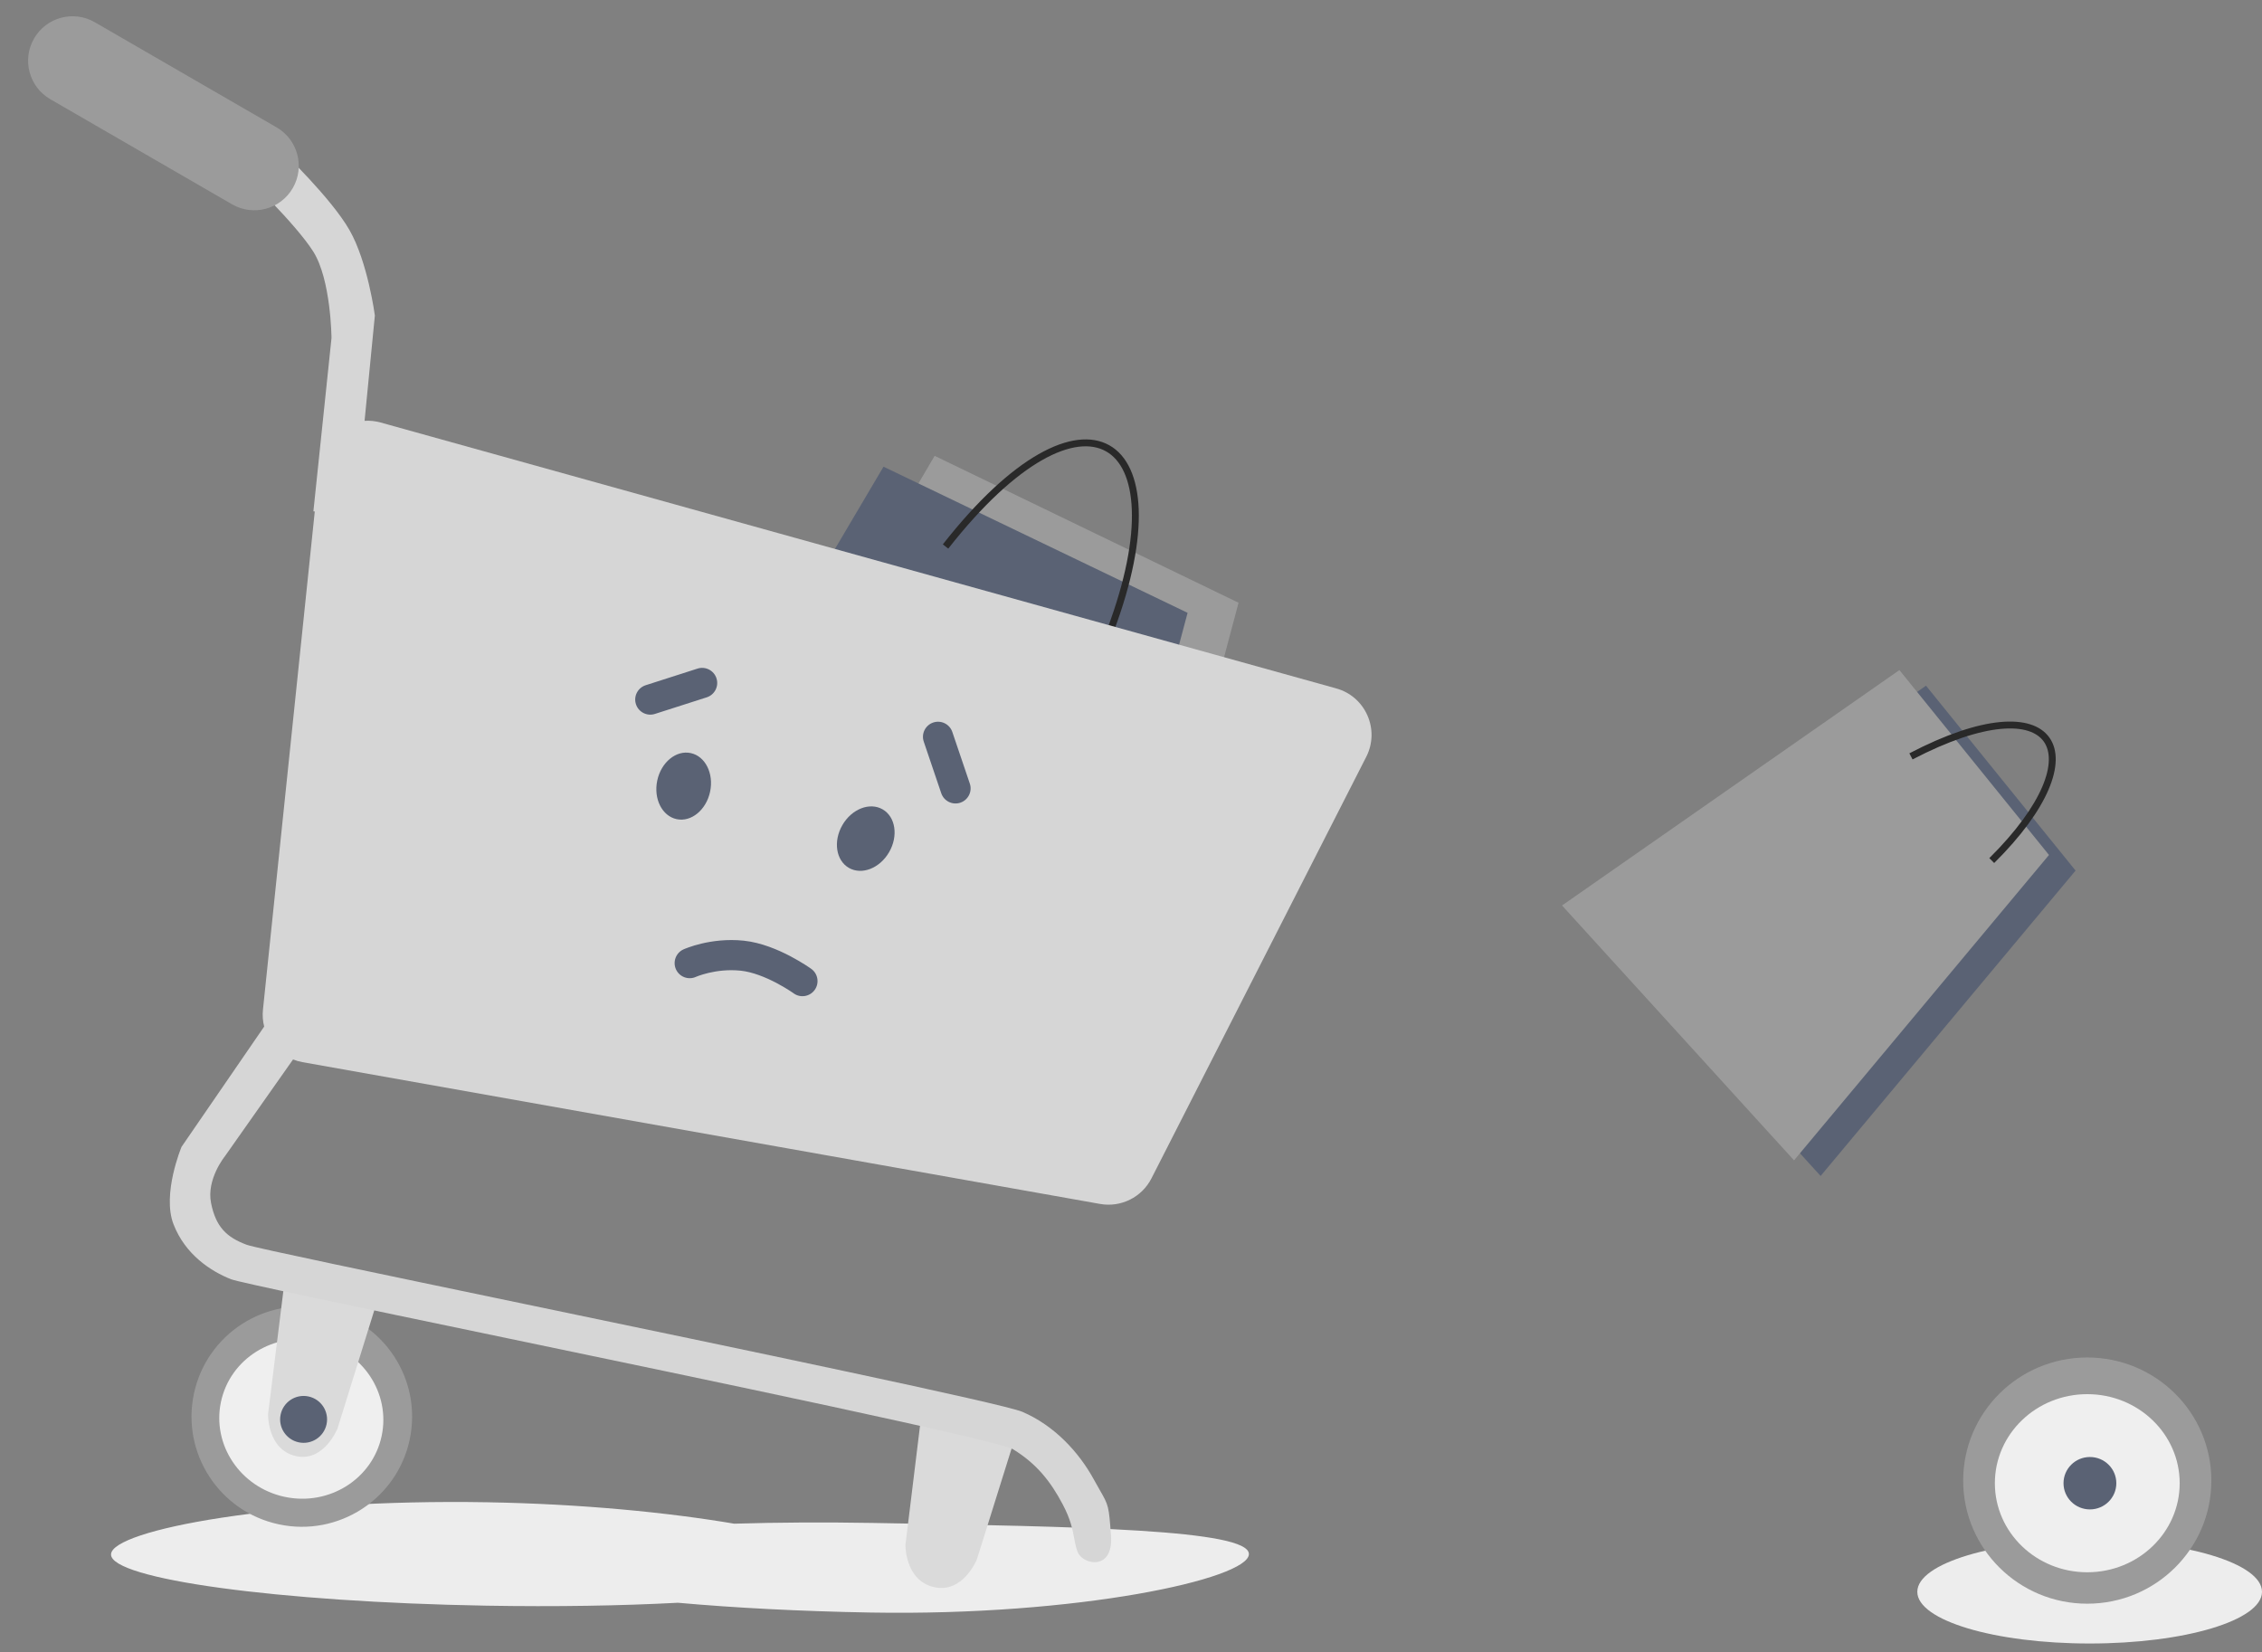 <svg width="115" height="84" viewBox="0 0 115 84" fill="none" xmlns="http://www.w3.org/2000/svg">
  <rect x="0" y="0" width="115" height="84" fill="#808080" stroke="none"/>
  <path fill-rule="evenodd" clip-rule="evenodd" d="M34.464 81.492C31.605 81.644 28.268 81.702 24.704 81.64C14.156 81.456 5.623 80.289 5.645 79.034C5.667 77.779 14.229 76.199 24.777 76.383C29.585 76.467 33.975 76.903 37.328 77.472C39.505 77.406 41.879 77.391 44.362 77.434L44.481 77.436C54.945 77.619 63.516 77.768 63.494 79.022C63.472 80.28 54.8 82.173 44.283 81.99C40.688 81.927 37.328 81.749 34.464 81.492Z" fill="#EDEDED"/>
  <path fill-rule="evenodd" clip-rule="evenodd" d="M106.238 83.564C111.077 83.564 115 82.388 115 80.936C115 79.484 111.077 78.307 106.238 78.307C101.399 78.307 97.476 79.484 97.476 80.936C97.476 82.388 101.399 83.564 106.238 83.564Z" fill="#EDEDED"/>
  <path fill-rule="evenodd" clip-rule="evenodd" d="M14.18 77.506C17.209 78.15 20.186 76.219 20.829 73.194C21.473 70.168 19.538 67.193 16.509 66.549C13.479 65.905 10.502 67.836 9.859 70.862C9.216 73.887 11.15 76.862 14.18 77.506Z" fill="#9B9B9B"/>
  <path fill-rule="evenodd" clip-rule="evenodd" d="M14.476 76.108C16.732 76.587 18.938 75.201 19.403 73.013C19.869 70.824 18.417 68.661 16.161 68.181C13.905 67.702 11.699 69.087 11.234 71.276C10.768 73.465 12.22 75.628 14.476 76.108Z" fill="#EFEFEF"/>
  <path fill-rule="evenodd" clip-rule="evenodd" d="M14.438 65.378L19.107 66.371L17.162 72.625C17.162 72.625 16.468 74.367 15.028 74.031C13.588 73.695 13.628 71.909 13.628 71.909L14.438 65.378Z" fill="#DADADA"/>
  <path fill-rule="evenodd" clip-rule="evenodd" d="M15.187 73.335C15.832 73.472 16.465 73.061 16.602 72.417C16.739 71.773 16.327 71.14 15.683 71.003C15.038 70.866 14.405 71.277 14.268 71.921C14.131 72.565 14.543 73.198 15.187 73.335Z" fill="#5A6274"/>
  <path fill-rule="evenodd" clip-rule="evenodd" d="M46.839 71.961L51.639 72.981L49.665 79.286C49.665 79.286 48.959 81.041 47.479 80.696C45.999 80.351 46.033 78.549 46.033 78.549L46.839 71.961Z" fill="#DADADA"/>
  <path fill-rule="evenodd" clip-rule="evenodd" d="M47.517 23.177L32.72 48.412L55.704 57.939L62.968 30.646L47.517 23.177Z" fill="#9B9B9B"/>
  <path fill-rule="evenodd" clip-rule="evenodd" d="M44.918 23.729L30.176 48.7L53.17 58.184L60.377 31.159L44.918 23.729Z" fill="#5A6274"/>
  <path fill-rule="evenodd" clip-rule="evenodd" d="M52.979 23.395C51.597 24.182 49.972 25.648 48.21 27.895L47.934 27.678C49.711 25.412 51.369 23.908 52.805 23.091C54.237 22.276 55.484 22.125 56.402 22.642C57.319 23.159 57.831 24.302 57.892 25.896C57.952 27.495 57.563 29.591 56.629 32.088L56.301 31.965C57.225 29.494 57.6 27.446 57.541 25.909C57.483 24.366 56.991 23.377 56.23 22.948C55.47 22.519 54.365 22.606 52.979 23.395Z" fill="#292929"/>
  <path fill-rule="evenodd" clip-rule="evenodd" d="M97.918 34.864L80.766 46.833L92.56 59.792L105.522 44.265L97.918 34.864Z" fill="#5A6274"/>
  <path fill-rule="evenodd" clip-rule="evenodd" d="M96.566 34.07L79.414 46.039L91.209 58.998L104.17 43.471L96.566 34.07Z" fill="#9B9B9B"/>
  <path fill-rule="evenodd" clip-rule="evenodd" d="M101.712 37.062C100.58 37.17 99.075 37.653 97.234 38.613L97.072 38.303C98.934 37.331 100.484 36.827 101.679 36.713C102.867 36.599 103.747 36.87 104.196 37.508C104.643 38.145 104.609 39.072 104.148 40.148C103.684 41.231 102.772 42.505 101.384 43.88L101.137 43.631C102.506 42.275 103.385 41.037 103.826 40.01C104.269 38.977 104.252 38.198 103.909 37.71C103.568 37.224 102.85 36.953 101.712 37.062Z" fill="#292929"/>
  <path fill-rule="evenodd" clip-rule="evenodd" d="M12.474 8.937L14.369 7.715C14.369 7.715 16.832 10.065 17.766 11.695C18.7 13.326 19.058 16.041 19.058 16.041C19.058 16.041 18.804 18.621 18.535 21.397C18.802 21.38 19.077 21.407 19.352 21.483L67.933 35.002C69.427 35.417 70.165 37.097 69.461 38.479L58.541 59.913C58.051 60.875 56.989 61.404 55.926 61.214L15.38 54.005C15.212 53.975 15.051 53.929 14.899 53.868L11.44 58.782C11.44 58.782 10.485 59.952 10.73 61.168C10.974 62.385 11.518 62.909 12.545 63.292C12.962 63.447 19.29 64.765 26.762 66.321C37.666 68.591 51.006 71.369 51.975 71.784C53.608 72.483 54.849 73.834 55.605 75.214C55.728 75.438 55.831 75.617 55.917 75.768C56.363 76.546 56.373 76.564 56.483 78.082C56.614 79.892 55.039 79.562 54.788 78.912C54.697 78.678 54.656 78.454 54.61 78.207C54.529 77.77 54.435 77.262 54.034 76.501C53.406 75.308 52.693 74.421 51.513 73.694C50.789 73.248 36.37 70.245 25.096 67.897C17.995 66.418 12.142 65.199 11.745 65.043C10.718 64.638 9.414 63.786 8.821 62.246C8.227 60.706 9.229 58.312 9.229 58.312L13.431 52.196C13.361 51.922 13.338 51.632 13.369 51.335L16.003 26.006L15.933 25.998L16.853 17.192C16.853 17.192 16.834 14.213 15.918 12.778C15.001 11.343 12.474 8.937 12.474 8.937Z" fill="#D6D6D6"/>
  <path fill-rule="evenodd" clip-rule="evenodd" d="M1.731 1.959C2.354 0.876 3.738 0.505 4.82 1.131L14.06 6.475C15.14 7.099 15.51 8.479 14.887 9.56C14.263 10.642 12.879 11.013 11.798 10.388L2.557 5.044C1.478 4.419 1.108 3.039 1.731 1.959Z" fill="#9B9B9B"/>
  <path fill-rule="evenodd" clip-rule="evenodd" d="M36.426 34.491C36.556 34.895 36.334 35.326 35.93 35.456L33.295 36.3C32.892 36.429 32.46 36.207 32.331 35.804C32.201 35.401 32.424 34.969 32.827 34.84L35.462 33.995C35.865 33.866 36.297 34.088 36.426 34.491Z" fill="#5A6274"/>
  <path fill-rule="evenodd" clip-rule="evenodd" d="M47.444 36.737C47.845 36.601 48.281 36.816 48.416 37.217L49.305 39.84C49.441 40.241 49.226 40.676 48.825 40.812C48.424 40.948 47.989 40.733 47.853 40.332L46.964 37.709C46.828 37.308 47.043 36.873 47.444 36.737Z" fill="#5A6274"/>
  <path fill-rule="evenodd" clip-rule="evenodd" d="M39.468 49.975C38.92 49.688 38.256 49.417 37.655 49.354C37.018 49.288 36.44 49.368 36.018 49.468C35.808 49.518 35.641 49.572 35.529 49.611C35.474 49.631 35.432 49.647 35.407 49.658C35.394 49.663 35.386 49.666 35.381 49.668L35.378 49.67C34.993 49.842 34.541 49.671 34.366 49.286C34.192 48.9 34.363 48.446 34.749 48.271L35.065 48.97C34.749 48.271 34.749 48.271 34.749 48.271L34.751 48.271L34.753 48.27L34.759 48.267L34.776 48.26C34.789 48.254 34.807 48.246 34.83 48.237C34.875 48.219 34.937 48.194 35.016 48.167C35.172 48.111 35.393 48.041 35.664 47.976C36.204 47.849 36.961 47.74 37.814 47.829C38.702 47.922 39.569 48.297 40.18 48.617C40.493 48.782 40.755 48.94 40.94 49.058C41.033 49.117 41.107 49.167 41.159 49.202C41.185 49.22 41.206 49.234 41.22 49.245L41.238 49.257L41.243 49.261L41.245 49.263L41.246 49.263C41.246 49.263 41.246 49.263 40.797 49.884L41.246 49.263C41.589 49.511 41.666 49.99 41.418 50.334C41.17 50.677 40.691 50.754 40.348 50.506C40.348 50.506 40.348 50.506 40.348 50.506C40.348 50.506 40.348 50.506 40.348 50.506C40.348 50.506 40.348 50.506 40.348 50.506C40.348 50.506 40.348 50.506 40.348 50.506L40.337 50.498C40.328 50.492 40.313 50.482 40.294 50.468C40.254 50.441 40.193 50.4 40.115 50.35C39.959 50.251 39.735 50.115 39.468 49.975Z" fill="#5A6274"/>
  <path fill-rule="evenodd" clip-rule="evenodd" d="M34.401 41.65C35.142 41.808 35.904 41.183 36.101 40.255C36.298 39.327 35.857 38.447 35.115 38.29C34.374 38.132 33.613 38.756 33.415 39.684C33.218 40.612 33.659 41.492 34.401 41.65Z" fill="#5A6274"/>
  <path fill-rule="evenodd" clip-rule="evenodd" d="M43.156 44.127C43.813 44.507 44.729 44.148 45.203 43.327C45.678 42.505 45.53 41.531 44.873 41.152C44.217 40.773 43.3 41.131 42.826 41.953C42.352 42.775 42.5 43.748 43.156 44.127Z" fill="#5A6274"/>
  <path fill-rule="evenodd" clip-rule="evenodd" d="M106.116 81.54C109.601 81.54 112.425 78.738 112.425 75.281C112.425 71.824 109.601 69.021 106.116 69.021C102.632 69.021 99.808 71.824 99.808 75.281C99.808 78.738 102.632 81.54 106.116 81.54Z" fill="#9B9B9B"/>
  <path fill-rule="evenodd" clip-rule="evenodd" d="M106.117 79.942C108.712 79.942 110.815 77.915 110.815 75.414C110.815 72.913 108.712 70.886 106.117 70.886C103.522 70.886 101.419 72.913 101.419 75.414C101.419 77.915 103.522 79.942 106.117 79.942Z" fill="#EFEFEF"/>
  <path fill-rule="evenodd" clip-rule="evenodd" d="M106.251 76.746C106.993 76.746 107.594 76.15 107.594 75.414C107.594 74.678 106.993 74.082 106.251 74.082C105.51 74.082 104.909 74.678 104.909 75.414C104.909 76.15 105.51 76.746 106.251 76.746Z" fill="#5A6274"/>
</svg>
